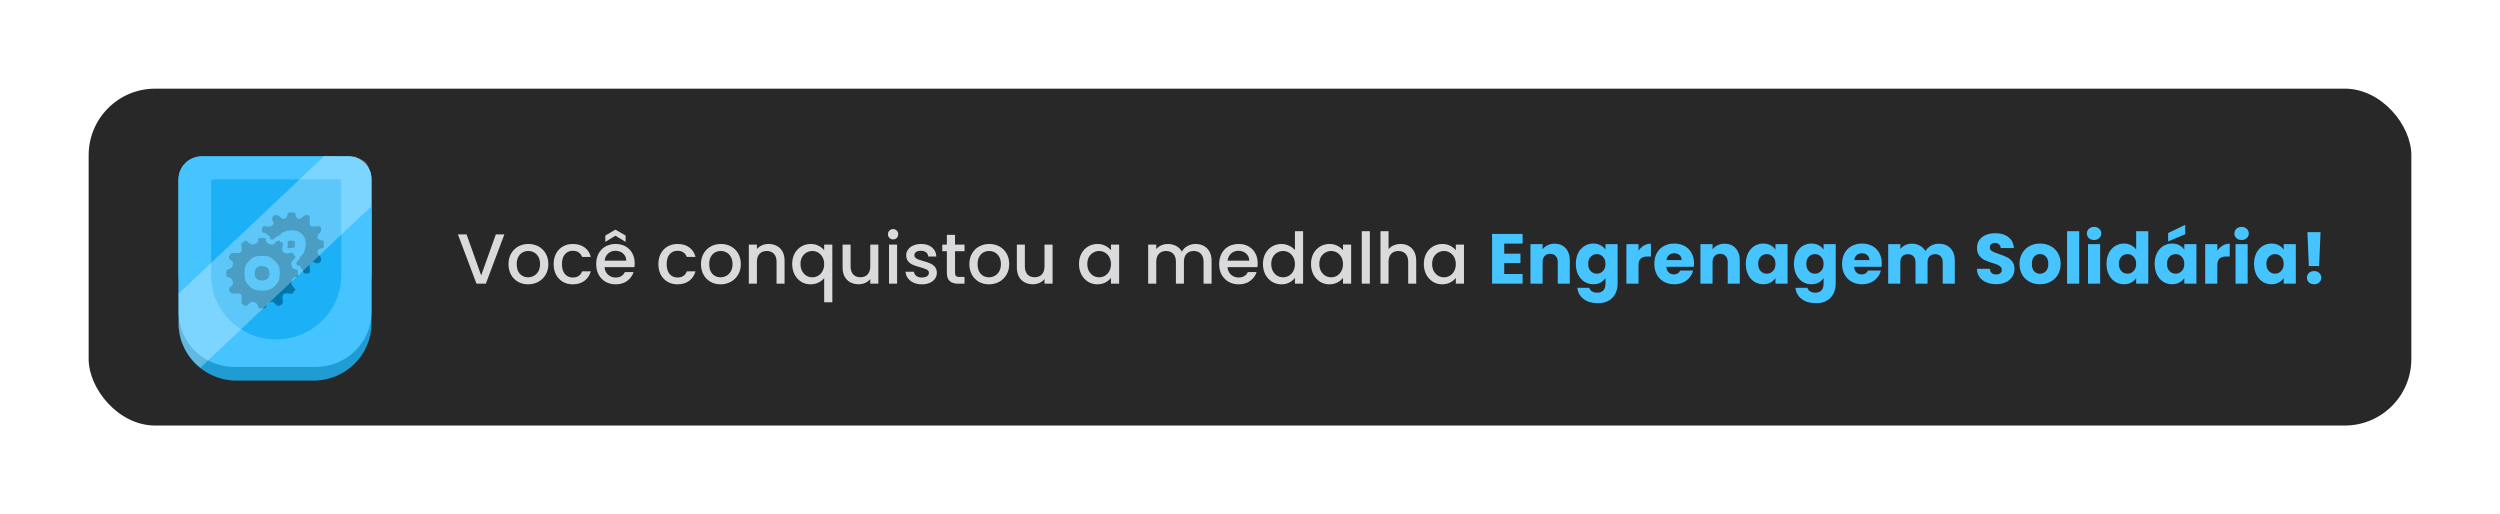 <svg width="564" height="116" viewBox="0 0 564 116" fill="none" xmlns="http://www.w3.org/2000/svg">
<g filter="url(#filter0_d_3036_8211)">
<rect x="20" y="15" width="524" height="76" rx="15" fill="#282828"/>
<path d="M40.291 35.452C40.291 32.601 42.638 30.291 45.534 30.291H78.563C81.458 30.291 83.806 32.601 83.806 35.452V67.968C83.806 75.094 77.938 80.871 70.699 80.871H53.398C46.159 80.871 40.291 75.094 40.291 67.968V35.452Z" fill="#1F9DD3"/>
<path d="M40.291 35.452C40.291 32.601 42.638 30.291 45.534 30.291H78.563C81.458 30.291 83.806 32.601 83.806 35.452V56.355C83.806 68.185 74.065 77.774 62.048 77.774C50.032 77.774 40.291 68.185 40.291 56.355V35.452Z" fill="#46C4FF"/>
<path d="M40.291 35.452C40.291 32.601 42.638 30.291 45.534 30.291H78.563C81.458 30.291 83.806 32.601 83.806 35.452V65.387C83.806 72.228 78.172 77.774 71.223 77.774H52.874C45.925 77.774 40.291 72.228 40.291 65.387V35.452Z" fill="#46C4FF"/>
<path d="M47.631 35.968C47.631 35.683 47.866 35.452 48.155 35.452H76.466C76.755 35.452 76.99 35.683 76.99 35.968V57.129C76.99 65.111 70.418 71.581 62.311 71.581C54.203 71.581 47.631 65.111 47.631 57.129V35.968Z" fill="#1CB0F6"/>
<path d="M64.806 43.583C64.63 44.446 63.851 44.637 63.228 43.966C62.254 42.931 60.871 43.851 61.611 45.04C61.806 45.328 61.787 45.481 61.475 45.807C61.183 46.133 60.969 46.171 60.19 46.075C59.294 45.96 59.255 45.979 59.118 46.459C58.963 47.13 59.138 47.533 59.625 47.533C59.839 47.533 60.014 47.609 60.014 47.705C60.014 47.801 60.19 47.955 60.404 48.012C60.618 48.069 60.852 48.338 60.91 48.606C61.047 49.163 61.553 49.201 62.021 48.683C62.196 48.472 62.468 48.3 62.624 48.3C62.78 48.3 63.033 48.127 63.189 47.916C63.773 47.092 65.897 46.689 67.143 47.149C67.825 47.418 68.507 48.089 68.779 48.76C69.247 49.987 68.838 52.077 68 52.652C67.786 52.806 67.611 53.055 67.611 53.208C67.611 53.362 67.435 53.63 67.221 53.803C66.695 54.263 66.734 54.761 67.299 54.896C67.572 54.953 67.844 55.183 67.903 55.394C67.961 55.605 68.117 55.778 68.214 55.778C68.312 55.778 68.39 55.95 68.39 56.161C68.39 56.641 68.799 56.813 69.48 56.66C69.967 56.526 69.987 56.487 69.87 55.605C69.772 54.838 69.811 54.627 70.143 54.34C70.474 54.033 70.629 54.014 70.922 54.206C72.129 54.934 73.064 53.573 72.012 52.614C71.331 52 71.525 51.233 72.402 51.061C73.025 50.946 73.064 50.907 73.064 50.121C73.064 49.335 73.025 49.297 72.402 49.182C71.525 49.009 71.35 48.3 72.012 47.667C72.499 47.226 72.597 46.67 72.305 46.21C72.168 46.018 71.895 45.979 71.233 46.056C70.045 46.229 69.714 45.903 69.889 44.733C69.967 44.081 69.928 43.813 69.734 43.678C69.266 43.391 68.701 43.487 68.253 43.966C67.611 44.618 66.89 44.446 66.715 43.583C66.598 42.969 66.559 42.931 65.76 42.931C64.962 42.931 64.923 42.969 64.806 43.583Z" fill="#0076AC"/>
<path d="M58.261 49.143C58.261 49.68 57.93 49.987 57.171 50.121C56.742 50.217 56.489 50.121 56.08 49.757C55.554 49.258 55.145 49.124 55.145 49.431C55.145 49.527 54.97 49.642 54.755 49.699C54.424 49.776 54.386 49.91 54.483 50.677C54.658 51.904 54.366 52.211 53.158 52.077C52.36 51.981 52.184 52.02 51.931 52.384C51.503 52.978 51.561 53.304 52.165 53.784C52.633 54.148 52.672 54.244 52.496 54.838C52.36 55.337 52.165 55.529 51.678 55.682C51.113 55.835 51.055 55.931 51.055 56.641C51.055 57.35 51.113 57.446 51.678 57.599C52.165 57.753 52.36 57.944 52.496 58.424C52.652 58.999 52.613 59.114 52.165 59.536C51.561 60.092 51.522 60.322 51.931 60.897C52.184 61.262 52.36 61.3 53.158 61.204C54.366 61.07 54.658 61.377 54.502 62.585C54.386 63.313 54.444 63.467 54.794 63.735C55.398 64.138 55.632 64.1 56.197 63.505C56.625 63.064 56.742 63.026 57.327 63.179C57.813 63.313 58.008 63.505 58.164 63.984C58.32 64.541 58.417 64.598 59.138 64.598C59.858 64.598 59.956 64.541 60.112 63.984C60.268 63.505 60.462 63.313 60.969 63.179C61.572 63.007 61.67 63.045 62.04 63.505C62.527 64.1 62.858 64.157 63.481 63.735C63.832 63.467 63.89 63.313 63.773 62.585C63.618 61.377 63.91 61.07 65.137 61.223C65.974 61.319 66.111 61.281 66.189 60.955C66.247 60.744 66.364 60.571 66.461 60.571C66.773 60.571 66.637 60.169 66.13 59.651C65.76 59.248 65.663 58.999 65.76 58.577C65.897 57.829 66.208 57.504 66.754 57.504C67.182 57.504 67.221 57.427 67.221 56.641C67.221 55.855 67.182 55.778 66.754 55.778C66.208 55.778 65.897 55.452 65.741 54.685C65.643 54.225 65.721 54.033 66.13 53.726C66.637 53.323 66.812 52.71 66.442 52.71C66.344 52.71 66.247 52.595 66.247 52.441C66.247 52 65.916 51.904 65.156 52.115C64.124 52.403 63.442 51.732 63.734 50.716C63.949 49.968 63.851 49.642 63.403 49.642C63.248 49.642 63.131 49.546 63.131 49.45C63.131 49.086 62.508 49.258 62.098 49.757C61.787 50.16 61.592 50.236 61.125 50.14C60.346 49.987 60.014 49.68 60.014 49.143C60.014 48.721 59.936 48.683 59.138 48.683C58.339 48.683 58.261 48.721 58.261 49.143ZM60.716 52.901C61.397 53.17 62.663 54.416 62.936 55.087C63.189 55.778 63.189 57.484 62.916 58.251C62.644 59.018 61.689 59.977 60.852 60.303C60.073 60.629 58.359 60.648 57.463 60.341C56.645 60.054 55.671 59.095 55.379 58.29C55.067 57.408 55.087 55.72 55.418 54.953C55.749 54.167 56.723 53.189 57.424 52.94C58.145 52.671 60.053 52.652 60.716 52.901Z" fill="#0076AC"/>
<path d="M57.93 55.375C57.327 55.874 57.307 57.331 57.872 57.887C58.437 58.443 59.917 58.424 60.423 57.83C60.949 57.197 60.91 55.95 60.346 55.433C59.761 54.896 58.534 54.877 57.93 55.375Z" fill="#0076AC"/>
<path d="M65.02 49.373C64.942 49.45 64.884 49.853 64.884 50.255V51.003L65.721 50.946C66.539 50.888 66.539 50.888 66.539 50.121C66.539 49.373 66.52 49.354 65.858 49.297C65.468 49.258 65.098 49.297 65.02 49.373Z" fill="#0076AC"/>
<path d="M73.186 30.171L80.136 30.291L80.66 30.548L81.184 30.806L81.709 31.065L82.495 31.581L83.019 32.355L83.702 34.161V41.606L64.444 59.783L45.186 77.96L44.085 76.997L43.107 75.914L42.251 74.709L41.518 73.386L40.906 71.941L40.539 70.496L40.295 68.932V67.305V61.228L73.186 30.171Z" fill="white" fill-opacity="0.29"/>
<path d="M113.784 47.88L109.608 59H107.496L103.304 47.88H105.256L108.552 57.128L111.864 47.88H113.784ZM119.133 59.144C118.301 59.144 117.549 58.957 116.877 58.584C116.205 58.2 115.677 57.667 115.293 56.984C114.909 56.291 114.717 55.491 114.717 54.584C114.717 53.688 114.915 52.893 115.309 52.2C115.704 51.507 116.243 50.973 116.925 50.6C117.608 50.227 118.371 50.04 119.213 50.04C120.056 50.04 120.819 50.227 121.501 50.6C122.184 50.973 122.723 51.507 123.117 52.2C123.512 52.893 123.709 53.688 123.709 54.584C123.709 55.48 123.507 56.275 123.101 56.968C122.696 57.661 122.141 58.2 121.437 58.584C120.744 58.957 119.976 59.144 119.133 59.144ZM119.133 57.56C119.603 57.56 120.04 57.448 120.445 57.224C120.861 57 121.197 56.664 121.453 56.216C121.709 55.768 121.837 55.224 121.837 54.584C121.837 53.944 121.715 53.405 121.469 52.968C121.224 52.52 120.899 52.184 120.493 51.96C120.088 51.736 119.651 51.624 119.181 51.624C118.712 51.624 118.275 51.736 117.869 51.96C117.475 52.184 117.16 52.52 116.925 52.968C116.691 53.405 116.573 53.944 116.573 54.584C116.573 55.533 116.813 56.269 117.293 56.792C117.784 57.304 118.397 57.56 119.133 57.56ZM124.905 54.584C124.905 53.677 125.086 52.883 125.449 52.2C125.822 51.507 126.334 50.973 126.985 50.6C127.635 50.227 128.382 50.04 129.225 50.04C130.291 50.04 131.171 50.296 131.865 50.808C132.569 51.309 133.043 52.029 133.289 52.968H131.321C131.161 52.531 130.905 52.189 130.553 51.944C130.201 51.699 129.758 51.576 129.225 51.576C128.478 51.576 127.881 51.843 127.433 52.376C126.995 52.899 126.777 53.635 126.777 54.584C126.777 55.533 126.995 56.275 127.433 56.808C127.881 57.341 128.478 57.608 129.225 57.608C130.281 57.608 130.979 57.144 131.321 56.216H133.289C133.033 57.112 132.553 57.827 131.849 58.36C131.145 58.883 130.27 59.144 129.225 59.144C128.382 59.144 127.635 58.957 126.985 58.584C126.334 58.2 125.822 57.667 125.449 56.984C125.086 56.291 124.905 55.491 124.905 54.584ZM143.186 54.376C143.186 54.707 143.165 55.005 143.122 55.272H136.386C136.44 55.976 136.701 56.541 137.17 56.968C137.64 57.395 138.216 57.608 138.898 57.608C139.88 57.608 140.573 57.197 140.978 56.376H142.946C142.68 57.187 142.194 57.853 141.49 58.376C140.797 58.888 139.933 59.144 138.898 59.144C138.056 59.144 137.298 58.957 136.626 58.584C135.965 58.2 135.442 57.667 135.058 56.984C134.685 56.291 134.498 55.491 134.498 54.584C134.498 53.677 134.68 52.883 135.042 52.2C135.416 51.507 135.933 50.973 136.594 50.6C137.266 50.227 138.034 50.04 138.898 50.04C139.73 50.04 140.472 50.221 141.122 50.584C141.773 50.947 142.28 51.459 142.642 52.12C143.005 52.771 143.186 53.523 143.186 54.376ZM141.282 53.8C141.272 53.128 141.032 52.589 140.562 52.184C140.093 51.779 139.512 51.576 138.818 51.576C138.189 51.576 137.65 51.779 137.202 52.184C136.754 52.579 136.488 53.117 136.402 53.8H141.282ZM138.85 48.184L136.562 49.56V48.136L138.85 46.808L141.138 48.136V49.56L138.85 48.184ZM148.53 54.584C148.53 53.677 148.711 52.883 149.074 52.2C149.447 51.507 149.959 50.973 150.61 50.6C151.26 50.227 152.007 50.04 152.85 50.04C153.916 50.04 154.796 50.296 155.49 50.808C156.194 51.309 156.668 52.029 156.914 52.968H154.946C154.786 52.531 154.53 52.189 154.178 51.944C153.826 51.699 153.383 51.576 152.85 51.576C152.103 51.576 151.506 51.843 151.058 52.376C150.62 52.899 150.402 53.635 150.402 54.584C150.402 55.533 150.62 56.275 151.058 56.808C151.506 57.341 152.103 57.608 152.85 57.608C153.906 57.608 154.604 57.144 154.946 56.216H156.914C156.658 57.112 156.178 57.827 155.474 58.36C154.77 58.883 153.895 59.144 152.85 59.144C152.007 59.144 151.26 58.957 150.61 58.584C149.959 58.2 149.447 57.667 149.074 56.984C148.711 56.291 148.53 55.491 148.53 54.584ZM162.555 59.144C161.723 59.144 160.971 58.957 160.299 58.584C159.627 58.2 159.099 57.667 158.715 56.984C158.331 56.291 158.139 55.491 158.139 54.584C158.139 53.688 158.337 52.893 158.731 52.2C159.126 51.507 159.665 50.973 160.347 50.6C161.03 50.227 161.793 50.04 162.635 50.04C163.478 50.04 164.241 50.227 164.923 50.6C165.606 50.973 166.145 51.507 166.539 52.2C166.934 52.893 167.131 53.688 167.131 54.584C167.131 55.48 166.929 56.275 166.523 56.968C166.118 57.661 165.563 58.2 164.859 58.584C164.166 58.957 163.398 59.144 162.555 59.144ZM162.555 57.56C163.025 57.56 163.462 57.448 163.867 57.224C164.283 57 164.619 56.664 164.875 56.216C165.131 55.768 165.259 55.224 165.259 54.584C165.259 53.944 165.137 53.405 164.891 52.968C164.646 52.52 164.321 52.184 163.915 51.96C163.51 51.736 163.073 51.624 162.603 51.624C162.134 51.624 161.697 51.736 161.291 51.96C160.897 52.184 160.582 52.52 160.347 52.968C160.113 53.405 159.995 53.944 159.995 54.584C159.995 55.533 160.235 56.269 160.715 56.792C161.206 57.304 161.819 57.56 162.555 57.56ZM173.382 50.04C174.076 50.04 174.694 50.184 175.238 50.472C175.793 50.76 176.225 51.187 176.534 51.752C176.844 52.317 176.998 53 176.998 53.8V59H175.19V54.072C175.19 53.283 174.993 52.68 174.598 52.264C174.204 51.837 173.665 51.624 172.982 51.624C172.3 51.624 171.756 51.837 171.35 52.264C170.956 52.68 170.758 53.283 170.758 54.072V59H168.934V50.184H170.758V51.192C171.057 50.829 171.436 50.547 171.894 50.344C172.364 50.141 172.86 50.04 173.382 50.04ZM178.717 54.552C178.717 53.667 178.898 52.883 179.261 52.2C179.634 51.517 180.136 50.989 180.765 50.616C181.405 50.232 182.114 50.04 182.893 50.04C183.576 50.04 184.178 50.179 184.701 50.456C185.234 50.733 185.645 51.069 185.933 51.464V50.184H187.773V63.192H185.933V57.72C185.645 58.115 185.229 58.451 184.685 58.728C184.141 59.005 183.522 59.144 182.829 59.144C182.072 59.144 181.378 58.952 180.749 58.568C180.13 58.173 179.634 57.629 179.261 56.936C178.898 56.232 178.717 55.437 178.717 54.552ZM185.933 54.584C185.933 53.976 185.805 53.448 185.549 53C185.304 52.552 184.978 52.211 184.573 51.976C184.168 51.741 183.73 51.624 183.261 51.624C182.792 51.624 182.354 51.741 181.949 51.976C181.544 52.2 181.213 52.536 180.957 52.984C180.712 53.421 180.589 53.944 180.589 54.552C180.589 55.16 180.712 55.693 180.957 56.152C181.213 56.611 181.544 56.963 181.949 57.208C182.365 57.443 182.802 57.56 183.261 57.56C183.73 57.56 184.168 57.443 184.573 57.208C184.978 56.973 185.304 56.632 185.549 56.184C185.805 55.725 185.933 55.192 185.933 54.584ZM198.153 50.184V59H196.329V57.96C196.041 58.323 195.662 58.611 195.193 58.824C194.734 59.027 194.243 59.128 193.721 59.128C193.027 59.128 192.403 58.984 191.849 58.696C191.305 58.408 190.873 57.981 190.553 57.416C190.243 56.851 190.089 56.168 190.089 55.368V50.184H191.897V55.096C191.897 55.885 192.094 56.493 192.489 56.92C192.883 57.336 193.422 57.544 194.105 57.544C194.787 57.544 195.326 57.336 195.721 56.92C196.126 56.493 196.329 55.885 196.329 55.096V50.184H198.153ZM201.487 49.016C201.157 49.016 200.879 48.904 200.655 48.68C200.431 48.456 200.319 48.179 200.319 47.848C200.319 47.517 200.431 47.24 200.655 47.016C200.879 46.792 201.157 46.68 201.487 46.68C201.807 46.68 202.079 46.792 202.303 47.016C202.527 47.24 202.639 47.517 202.639 47.848C202.639 48.179 202.527 48.456 202.303 48.68C202.079 48.904 201.807 49.016 201.487 49.016ZM202.383 50.184V59H200.559V50.184H202.383ZM207.978 59.144C207.285 59.144 206.661 59.021 206.106 58.776C205.562 58.52 205.13 58.179 204.81 57.752C204.49 57.315 204.319 56.829 204.298 56.296H206.186C206.218 56.669 206.394 56.984 206.714 57.24C207.045 57.485 207.455 57.608 207.946 57.608C208.458 57.608 208.853 57.512 209.13 57.32C209.418 57.117 209.562 56.861 209.562 56.552C209.562 56.221 209.402 55.976 209.082 55.816C208.773 55.656 208.277 55.48 207.594 55.288C206.933 55.107 206.394 54.931 205.978 54.76C205.562 54.589 205.199 54.328 204.89 53.976C204.591 53.624 204.442 53.16 204.442 52.584C204.442 52.115 204.581 51.688 204.858 51.304C205.135 50.909 205.53 50.6 206.042 50.376C206.565 50.152 207.162 50.04 207.834 50.04C208.837 50.04 209.642 50.296 210.25 50.808C210.869 51.309 211.199 51.997 211.242 52.872H209.418C209.386 52.477 209.226 52.163 208.938 51.928C208.65 51.693 208.261 51.576 207.77 51.576C207.29 51.576 206.922 51.667 206.666 51.848C206.41 52.029 206.282 52.269 206.282 52.568C206.282 52.803 206.367 53 206.538 53.16C206.709 53.32 206.917 53.448 207.162 53.544C207.407 53.629 207.77 53.741 208.25 53.88C208.89 54.051 209.413 54.227 209.818 54.408C210.234 54.579 210.591 54.835 210.89 55.176C211.189 55.517 211.343 55.971 211.354 56.536C211.354 57.037 211.215 57.485 210.938 57.88C210.661 58.275 210.266 58.584 209.754 58.808C209.253 59.032 208.661 59.144 207.978 59.144ZM215.453 51.672V56.552C215.453 56.883 215.528 57.123 215.677 57.272C215.837 57.411 216.104 57.48 216.477 57.48H217.597V59H216.157C215.336 59 214.706 58.808 214.269 58.424C213.832 58.04 213.613 57.416 213.613 56.552V51.672H212.573V50.184H213.613V47.992H215.453V50.184H217.597V51.672H215.453ZM223.102 59.144C222.27 59.144 221.518 58.957 220.846 58.584C220.174 58.2 219.646 57.667 219.262 56.984C218.878 56.291 218.686 55.491 218.686 54.584C218.686 53.688 218.883 52.893 219.278 52.2C219.673 51.507 220.211 50.973 220.894 50.6C221.577 50.227 222.339 50.04 223.182 50.04C224.025 50.04 224.787 50.227 225.47 50.6C226.153 50.973 226.691 51.507 227.086 52.2C227.481 52.893 227.678 53.688 227.678 54.584C227.678 55.48 227.475 56.275 227.07 56.968C226.665 57.661 226.11 58.2 225.406 58.584C224.713 58.957 223.945 59.144 223.102 59.144ZM223.102 57.56C223.571 57.56 224.009 57.448 224.414 57.224C224.83 57 225.166 56.664 225.422 56.216C225.678 55.768 225.806 55.224 225.806 54.584C225.806 53.944 225.683 53.405 225.438 52.968C225.193 52.52 224.867 52.184 224.462 51.96C224.057 51.736 223.619 51.624 223.15 51.624C222.681 51.624 222.243 51.736 221.838 51.96C221.443 52.184 221.129 52.52 220.894 52.968C220.659 53.405 220.542 53.944 220.542 54.584C220.542 55.533 220.782 56.269 221.262 56.792C221.753 57.304 222.366 57.56 223.102 57.56ZM237.465 50.184V59H235.641V57.96C235.353 58.323 234.975 58.611 234.505 58.824C234.047 59.027 233.556 59.128 233.033 59.128C232.34 59.128 231.716 58.984 231.161 58.696C230.617 58.408 230.185 57.981 229.865 57.416C229.556 56.851 229.401 56.168 229.401 55.368V50.184H231.209V55.096C231.209 55.885 231.407 56.493 231.801 56.92C232.196 57.336 232.735 57.544 233.417 57.544C234.1 57.544 234.639 57.336 235.033 56.92C235.439 56.493 235.641 55.885 235.641 55.096V50.184H237.465ZM243.42 54.552C243.42 53.667 243.601 52.883 243.964 52.2C244.337 51.517 244.839 50.989 245.468 50.616C246.108 50.232 246.812 50.04 247.58 50.04C248.273 50.04 248.876 50.179 249.388 50.456C249.911 50.723 250.327 51.059 250.636 51.464V50.184H252.476V59H250.636V57.688C250.327 58.104 249.905 58.451 249.372 58.728C248.839 59.005 248.231 59.144 247.548 59.144C246.791 59.144 246.097 58.952 245.468 58.568C244.839 58.173 244.337 57.629 243.964 56.936C243.601 56.232 243.42 55.437 243.42 54.552ZM250.636 54.584C250.636 53.976 250.508 53.448 250.252 53C250.007 52.552 249.681 52.211 249.276 51.976C248.871 51.741 248.433 51.624 247.964 51.624C247.495 51.624 247.057 51.741 246.652 51.976C246.247 52.2 245.916 52.536 245.66 52.984C245.415 53.421 245.292 53.944 245.292 54.552C245.292 55.16 245.415 55.693 245.66 56.152C245.916 56.611 246.247 56.963 246.652 57.208C247.068 57.443 247.505 57.56 247.964 57.56C248.433 57.56 248.871 57.443 249.276 57.208C249.681 56.973 250.007 56.632 250.252 56.184C250.508 55.725 250.636 55.192 250.636 54.584ZM269.7 50.04C270.393 50.04 271.012 50.184 271.556 50.472C272.111 50.76 272.543 51.187 272.852 51.752C273.172 52.317 273.332 53 273.332 53.8V59H271.524V54.072C271.524 53.283 271.327 52.68 270.932 52.264C270.537 51.837 269.999 51.624 269.316 51.624C268.633 51.624 268.089 51.837 267.684 52.264C267.289 52.68 267.092 53.283 267.092 54.072V59H265.284V54.072C265.284 53.283 265.087 52.68 264.692 52.264C264.297 51.837 263.759 51.624 263.076 51.624C262.393 51.624 261.849 51.837 261.444 52.264C261.049 52.68 260.852 53.283 260.852 54.072V59H259.028V50.184H260.852V51.192C261.151 50.829 261.529 50.547 261.988 50.344C262.447 50.141 262.937 50.04 263.46 50.04C264.164 50.04 264.793 50.189 265.348 50.488C265.903 50.787 266.329 51.219 266.628 51.784C266.895 51.251 267.311 50.829 267.876 50.52C268.441 50.2 269.049 50.04 269.7 50.04ZM283.733 54.376C283.733 54.707 283.712 55.005 283.669 55.272H276.933C276.986 55.976 277.248 56.541 277.717 56.968C278.186 57.395 278.762 57.608 279.445 57.608C280.426 57.608 281.12 57.197 281.525 56.376H283.493C283.226 57.187 282.741 57.853 282.037 58.376C281.344 58.888 280.48 59.144 279.445 59.144C278.602 59.144 277.845 58.957 277.173 58.584C276.512 58.2 275.989 57.667 275.605 56.984C275.232 56.291 275.045 55.491 275.045 54.584C275.045 53.677 275.226 52.883 275.589 52.2C275.962 51.507 276.48 50.973 277.141 50.6C277.813 50.227 278.581 50.04 279.445 50.04C280.277 50.04 281.018 50.221 281.669 50.584C282.32 50.947 282.826 51.459 283.189 52.12C283.552 52.771 283.733 53.523 283.733 54.376ZM281.829 53.8C281.818 53.128 281.578 52.589 281.109 52.184C280.64 51.779 280.058 51.576 279.365 51.576C278.736 51.576 278.197 51.779 277.749 52.184C277.301 52.579 277.034 53.117 276.949 53.8H281.829ZM284.92 54.552C284.92 53.667 285.101 52.883 285.464 52.2C285.837 51.517 286.339 50.989 286.968 50.616C287.608 50.232 288.317 50.04 289.096 50.04C289.672 50.04 290.237 50.168 290.792 50.424C291.357 50.669 291.805 51 292.136 51.416V47.16H293.976V59H292.136V57.672C291.837 58.099 291.421 58.451 290.888 58.728C290.365 59.005 289.763 59.144 289.08 59.144C288.312 59.144 287.608 58.952 286.968 58.568C286.339 58.173 285.837 57.629 285.464 56.936C285.101 56.232 284.92 55.437 284.92 54.552ZM292.136 54.584C292.136 53.976 292.008 53.448 291.752 53C291.507 52.552 291.181 52.211 290.776 51.976C290.371 51.741 289.933 51.624 289.464 51.624C288.995 51.624 288.557 51.741 288.152 51.976C287.747 52.2 287.416 52.536 287.16 52.984C286.915 53.421 286.792 53.944 286.792 54.552C286.792 55.16 286.915 55.693 287.16 56.152C287.416 56.611 287.747 56.963 288.152 57.208C288.568 57.443 289.005 57.56 289.464 57.56C289.933 57.56 290.371 57.443 290.776 57.208C291.181 56.973 291.507 56.632 291.752 56.184C292.008 55.725 292.136 55.192 292.136 54.584ZM295.764 54.552C295.764 53.667 295.945 52.883 296.308 52.2C296.681 51.517 297.183 50.989 297.812 50.616C298.452 50.232 299.156 50.04 299.924 50.04C300.617 50.04 301.22 50.179 301.732 50.456C302.255 50.723 302.671 51.059 302.98 51.464V50.184H304.82V59H302.98V57.688C302.671 58.104 302.249 58.451 301.716 58.728C301.183 59.005 300.575 59.144 299.892 59.144C299.135 59.144 298.441 58.952 297.812 58.568C297.183 58.173 296.681 57.629 296.308 56.936C295.945 56.232 295.764 55.437 295.764 54.552ZM302.98 54.584C302.98 53.976 302.852 53.448 302.596 53C302.351 52.552 302.025 52.211 301.62 51.976C301.215 51.741 300.777 51.624 300.308 51.624C299.839 51.624 299.401 51.741 298.996 51.976C298.591 52.2 298.26 52.536 298.004 52.984C297.759 53.421 297.636 53.944 297.636 54.552C297.636 55.16 297.759 55.693 298.004 56.152C298.26 56.611 298.591 56.963 298.996 57.208C299.412 57.443 299.849 57.56 300.308 57.56C300.777 57.56 301.215 57.443 301.62 57.208C302.025 56.973 302.351 56.632 302.596 56.184C302.852 55.725 302.98 55.192 302.98 54.584ZM309.04 47.16V59H307.216V47.16H309.04ZM315.994 50.04C316.666 50.04 317.264 50.184 317.786 50.472C318.32 50.76 318.736 51.187 319.034 51.752C319.344 52.317 319.498 53 319.498 53.8V59H317.69V54.072C317.69 53.283 317.493 52.68 317.098 52.264C316.704 51.837 316.165 51.624 315.482 51.624C314.8 51.624 314.256 51.837 313.85 52.264C313.456 52.68 313.258 53.283 313.258 54.072V59H311.434V47.16H313.258V51.208C313.568 50.835 313.957 50.547 314.426 50.344C314.906 50.141 315.429 50.04 315.994 50.04ZM321.217 54.552C321.217 53.667 321.398 52.883 321.761 52.2C322.134 51.517 322.636 50.989 323.265 50.616C323.905 50.232 324.609 50.04 325.377 50.04C326.07 50.04 326.673 50.179 327.185 50.456C327.708 50.723 328.124 51.059 328.433 51.464V50.184H330.273V59H328.433V57.688C328.124 58.104 327.702 58.451 327.169 58.728C326.636 59.005 326.028 59.144 325.345 59.144C324.588 59.144 323.894 58.952 323.265 58.568C322.636 58.173 322.134 57.629 321.761 56.936C321.398 56.232 321.217 55.437 321.217 54.552ZM328.433 54.584C328.433 53.976 328.305 53.448 328.049 53C327.804 52.552 327.478 52.211 327.073 51.976C326.668 51.741 326.23 51.624 325.761 51.624C325.292 51.624 324.854 51.741 324.449 51.976C324.044 52.2 323.713 52.536 323.457 52.984C323.212 53.421 323.089 53.944 323.089 54.552C323.089 55.16 323.212 55.693 323.457 56.152C323.713 56.611 324.044 56.963 324.449 57.208C324.865 57.443 325.302 57.56 325.761 57.56C326.23 57.56 326.668 57.443 327.073 57.208C327.478 56.973 327.804 56.632 328.049 56.184C328.305 55.725 328.433 55.192 328.433 54.584Z" fill="#DADADC"/>
<path d="M339.353 49.96V52.232H343.017V54.344H339.353V56.808H343.497V59H336.617V47.768H343.497V49.96H339.353ZM350.713 49.976C351.759 49.976 352.591 50.317 353.209 51C353.839 51.672 354.153 52.6 354.153 53.784V59H351.433V54.152C351.433 53.555 351.279 53.091 350.969 52.76C350.66 52.429 350.244 52.264 349.721 52.264C349.199 52.264 348.783 52.429 348.473 52.76C348.164 53.091 348.009 53.555 348.009 54.152V59H345.273V50.072H348.009V51.256C348.287 50.861 348.66 50.552 349.129 50.328C349.599 50.093 350.127 49.976 350.713 49.976ZM359.447 49.944C360.076 49.944 360.625 50.072 361.095 50.328C361.575 50.584 361.943 50.92 362.199 51.336V50.072H364.935V58.984C364.935 59.805 364.769 60.547 364.439 61.208C364.119 61.88 363.623 62.413 362.951 62.808C362.289 63.203 361.463 63.4 360.471 63.4C359.148 63.4 358.076 63.085 357.255 62.456C356.433 61.837 355.964 60.995 355.847 59.928H358.551C358.636 60.269 358.839 60.536 359.159 60.728C359.479 60.931 359.873 61.032 360.343 61.032C360.908 61.032 361.356 60.867 361.687 60.536C362.028 60.216 362.199 59.699 362.199 58.984V57.72C361.932 58.136 361.564 58.477 361.095 58.744C360.625 59 360.076 59.128 359.447 59.128C358.711 59.128 358.044 58.941 357.447 58.568C356.849 58.184 356.375 57.645 356.023 56.952C355.681 56.248 355.511 55.437 355.511 54.52C355.511 53.603 355.681 52.797 356.023 52.104C356.375 51.411 356.849 50.877 357.447 50.504C358.044 50.131 358.711 49.944 359.447 49.944ZM362.199 54.536C362.199 53.853 362.007 53.315 361.623 52.92C361.249 52.525 360.791 52.328 360.247 52.328C359.703 52.328 359.239 52.525 358.855 52.92C358.481 53.304 358.295 53.837 358.295 54.52C358.295 55.203 358.481 55.747 358.855 56.152C359.239 56.547 359.703 56.744 360.247 56.744C360.791 56.744 361.249 56.547 361.623 56.152C362.007 55.757 362.199 55.219 362.199 54.536ZM369.65 51.56C369.97 51.069 370.37 50.685 370.85 50.408C371.33 50.12 371.863 49.976 372.45 49.976V52.872H371.698C371.015 52.872 370.503 53.021 370.162 53.32C369.821 53.608 369.65 54.12 369.65 54.856V59H366.914V50.072H369.65V51.56ZM382.174 54.392C382.174 54.648 382.158 54.915 382.126 55.192H375.934C375.976 55.747 376.152 56.173 376.462 56.472C376.782 56.76 377.171 56.904 377.63 56.904C378.312 56.904 378.787 56.616 379.054 56.04H381.966C381.816 56.627 381.544 57.155 381.15 57.624C380.766 58.093 380.28 58.461 379.694 58.728C379.107 58.995 378.451 59.128 377.726 59.128C376.851 59.128 376.072 58.941 375.39 58.568C374.707 58.195 374.174 57.661 373.79 56.968C373.406 56.275 373.214 55.464 373.214 54.536C373.214 53.608 373.4 52.797 373.774 52.104C374.158 51.411 374.691 50.877 375.374 50.504C376.056 50.131 376.84 49.944 377.726 49.944C378.59 49.944 379.358 50.125 380.03 50.488C380.702 50.851 381.224 51.368 381.598 52.04C381.982 52.712 382.174 53.496 382.174 54.392ZM379.374 53.672C379.374 53.203 379.214 52.829 378.894 52.552C378.574 52.275 378.174 52.136 377.694 52.136C377.235 52.136 376.846 52.269 376.526 52.536C376.216 52.803 376.024 53.181 375.95 53.672H379.374ZM389.057 49.976C390.102 49.976 390.934 50.317 391.553 51C392.182 51.672 392.497 52.6 392.497 53.784V59H389.777V54.152C389.777 53.555 389.622 53.091 389.313 52.76C389.004 52.429 388.588 52.264 388.065 52.264C387.542 52.264 387.126 52.429 386.817 52.76C386.508 53.091 386.353 53.555 386.353 54.152V59H383.617V50.072H386.353V51.256C386.63 50.861 387.004 50.552 387.473 50.328C387.942 50.093 388.47 49.976 389.057 49.976ZM393.854 54.52C393.854 53.603 394.025 52.797 394.366 52.104C394.718 51.411 395.193 50.877 395.79 50.504C396.388 50.131 397.054 49.944 397.79 49.944C398.42 49.944 398.969 50.072 399.438 50.328C399.918 50.584 400.286 50.92 400.542 51.336V50.072H403.278V59H400.542V57.736C400.276 58.152 399.902 58.488 399.422 58.744C398.953 59 398.404 59.128 397.774 59.128C397.049 59.128 396.388 58.941 395.79 58.568C395.193 58.184 394.718 57.645 394.366 56.952C394.025 56.248 393.854 55.437 393.854 54.52ZM400.542 54.536C400.542 53.853 400.35 53.315 399.966 52.92C399.593 52.525 399.134 52.328 398.59 52.328C398.046 52.328 397.582 52.525 397.198 52.92C396.825 53.304 396.638 53.837 396.638 54.52C396.638 55.203 396.825 55.747 397.198 56.152C397.582 56.547 398.046 56.744 398.59 56.744C399.134 56.744 399.593 56.547 399.966 56.152C400.35 55.757 400.542 55.219 400.542 54.536ZM408.65 49.944C409.279 49.944 409.828 50.072 410.298 50.328C410.778 50.584 411.146 50.92 411.402 51.336V50.072H414.138V58.984C414.138 59.805 413.972 60.547 413.642 61.208C413.322 61.88 412.826 62.413 412.154 62.808C411.492 63.203 410.666 63.4 409.674 63.4C408.351 63.4 407.279 63.085 406.458 62.456C405.636 61.837 405.167 60.995 405.05 59.928H407.754C407.839 60.269 408.042 60.536 408.362 60.728C408.682 60.931 409.076 61.032 409.546 61.032C410.111 61.032 410.559 60.867 410.89 60.536C411.231 60.216 411.402 59.699 411.402 58.984V57.72C411.135 58.136 410.767 58.477 410.298 58.744C409.828 59 409.279 59.128 408.65 59.128C407.914 59.128 407.247 58.941 406.65 58.568C406.052 58.184 405.578 57.645 405.226 56.952C404.884 56.248 404.714 55.437 404.714 54.52C404.714 53.603 404.884 52.797 405.226 52.104C405.578 51.411 406.052 50.877 406.65 50.504C407.247 50.131 407.914 49.944 408.65 49.944ZM411.402 54.536C411.402 53.853 411.21 53.315 410.826 52.92C410.452 52.525 409.994 52.328 409.45 52.328C408.906 52.328 408.442 52.525 408.058 52.92C407.684 53.304 407.498 53.837 407.498 54.52C407.498 55.203 407.684 55.747 408.058 56.152C408.442 56.547 408.906 56.744 409.45 56.744C409.994 56.744 410.452 56.547 410.826 56.152C411.21 55.757 411.402 55.219 411.402 54.536ZM424.533 54.392C424.533 54.648 424.517 54.915 424.485 55.192H418.293C418.336 55.747 418.512 56.173 418.821 56.472C419.141 56.76 419.53 56.904 419.989 56.904C420.672 56.904 421.146 56.616 421.413 56.04H424.325C424.176 56.627 423.904 57.155 423.509 57.624C423.125 58.093 422.64 58.461 422.053 58.728C421.466 58.995 420.81 59.128 420.085 59.128C419.21 59.128 418.432 58.941 417.749 58.568C417.066 58.195 416.533 57.661 416.149 56.968C415.765 56.275 415.573 55.464 415.573 54.536C415.573 53.608 415.76 52.797 416.133 52.104C416.517 51.411 417.05 50.877 417.733 50.504C418.416 50.131 419.2 49.944 420.085 49.944C420.949 49.944 421.717 50.125 422.389 50.488C423.061 50.851 423.584 51.368 423.957 52.04C424.341 52.712 424.533 53.496 424.533 54.392ZM421.733 53.672C421.733 53.203 421.573 52.829 421.253 52.552C420.933 52.275 420.533 52.136 420.053 52.136C419.594 52.136 419.205 52.269 418.885 52.536C418.576 52.803 418.384 53.181 418.309 53.672H421.733ZM437.368 49.976C438.478 49.976 439.358 50.312 440.008 50.984C440.67 51.656 441 52.589 441 53.784V59H438.28V54.152C438.28 53.576 438.126 53.133 437.816 52.824C437.518 52.504 437.102 52.344 436.568 52.344C436.035 52.344 435.614 52.504 435.304 52.824C435.006 53.133 434.856 53.576 434.856 54.152V59H432.136V54.152C432.136 53.576 431.982 53.133 431.672 52.824C431.374 52.504 430.958 52.344 430.424 52.344C429.891 52.344 429.47 52.504 429.16 52.824C428.862 53.133 428.712 53.576 428.712 54.152V59H425.976V50.072H428.712V51.192C428.99 50.819 429.352 50.525 429.8 50.312C430.248 50.088 430.755 49.976 431.32 49.976C431.992 49.976 432.59 50.12 433.112 50.408C433.646 50.696 434.062 51.107 434.36 51.64C434.67 51.149 435.091 50.749 435.624 50.44C436.158 50.131 436.739 49.976 437.368 49.976ZM450.369 59.112C449.547 59.112 448.811 58.979 448.161 58.712C447.51 58.445 446.987 58.051 446.593 57.528C446.209 57.005 446.006 56.376 445.985 55.64H448.897C448.939 56.056 449.083 56.376 449.329 56.6C449.574 56.813 449.894 56.92 450.289 56.92C450.694 56.92 451.014 56.829 451.249 56.648C451.483 56.456 451.601 56.195 451.601 55.864C451.601 55.587 451.505 55.357 451.313 55.176C451.131 54.995 450.902 54.845 450.625 54.728C450.358 54.611 449.974 54.477 449.473 54.328C448.747 54.104 448.155 53.88 447.697 53.656C447.238 53.432 446.843 53.101 446.513 52.664C446.182 52.227 446.017 51.656 446.017 50.952C446.017 49.907 446.395 49.091 447.153 48.504C447.91 47.907 448.897 47.608 450.113 47.608C451.35 47.608 452.347 47.907 453.105 48.504C453.862 49.091 454.267 49.912 454.321 50.968H451.361C451.339 50.605 451.206 50.323 450.961 50.12C450.715 49.907 450.401 49.8 450.016 49.8C449.686 49.8 449.419 49.891 449.217 50.072C449.014 50.243 448.913 50.493 448.913 50.824C448.913 51.187 449.083 51.469 449.424 51.672C449.766 51.875 450.299 52.093 451.025 52.328C451.75 52.573 452.337 52.808 452.785 53.032C453.243 53.256 453.638 53.581 453.969 54.008C454.299 54.435 454.465 54.984 454.465 55.656C454.465 56.296 454.299 56.877 453.969 57.4C453.649 57.923 453.179 58.339 452.561 58.648C451.942 58.957 451.211 59.112 450.369 59.112ZM460.212 59.128C459.338 59.128 458.548 58.941 457.844 58.568C457.151 58.195 456.602 57.661 456.196 56.968C455.802 56.275 455.604 55.464 455.604 54.536C455.604 53.619 455.807 52.813 456.212 52.12C456.618 51.416 457.172 50.877 457.876 50.504C458.58 50.131 459.37 49.944 460.244 49.944C461.119 49.944 461.908 50.131 462.612 50.504C463.316 50.877 463.871 51.416 464.276 52.12C464.682 52.813 464.884 53.619 464.884 54.536C464.884 55.453 464.676 56.264 464.26 56.968C463.855 57.661 463.295 58.195 462.58 58.568C461.876 58.941 461.087 59.128 460.212 59.128ZM460.212 56.76C460.735 56.76 461.178 56.568 461.54 56.184C461.914 55.8 462.1 55.251 462.1 54.536C462.1 53.821 461.919 53.272 461.556 52.888C461.204 52.504 460.767 52.312 460.244 52.312C459.711 52.312 459.268 52.504 458.916 52.888C458.564 53.261 458.388 53.811 458.388 54.536C458.388 55.251 458.559 55.8 458.9 56.184C459.252 56.568 459.69 56.76 460.212 56.76ZM469.072 47.16V59H466.336V47.16H469.072ZM472.431 49.144C471.951 49.144 471.556 49.005 471.247 48.728C470.948 48.44 470.799 48.088 470.799 47.672C470.799 47.245 470.948 46.893 471.247 46.616C471.556 46.328 471.951 46.184 472.431 46.184C472.9 46.184 473.284 46.328 473.583 46.616C473.892 46.893 474.047 47.245 474.047 47.672C474.047 48.088 473.892 48.44 473.583 48.728C473.284 49.005 472.9 49.144 472.431 49.144ZM473.791 50.072V59H471.055V50.072H473.791ZM475.229 54.52C475.229 53.603 475.4 52.797 475.741 52.104C476.093 51.411 476.568 50.877 477.165 50.504C477.763 50.131 478.429 49.944 479.165 49.944C479.752 49.944 480.285 50.067 480.765 50.312C481.256 50.557 481.64 50.888 481.917 51.304V47.16H484.653V59H481.917V57.72C481.661 58.147 481.293 58.488 480.813 58.744C480.344 59 479.795 59.128 479.165 59.128C478.429 59.128 477.763 58.941 477.165 58.568C476.568 58.184 476.093 57.645 475.741 56.952C475.4 56.248 475.229 55.437 475.229 54.52ZM481.917 54.536C481.917 53.853 481.725 53.315 481.341 52.92C480.968 52.525 480.509 52.328 479.965 52.328C479.421 52.328 478.957 52.525 478.573 52.92C478.2 53.304 478.013 53.837 478.013 54.52C478.013 55.203 478.2 55.747 478.573 56.152C478.957 56.547 479.421 56.744 479.965 56.744C480.509 56.744 480.968 56.547 481.341 56.152C481.725 55.757 481.917 55.219 481.917 54.536ZM486.089 54.52C486.089 53.603 486.259 52.797 486.601 52.104C486.953 51.411 487.427 50.877 488.025 50.504C488.622 50.131 489.289 49.944 490.025 49.944C490.654 49.944 491.203 50.072 491.673 50.328C492.153 50.584 492.521 50.92 492.777 51.336V50.072H495.513V59H492.777V57.736C492.51 58.152 492.137 58.488 491.657 58.744C491.187 59 490.638 59.128 490.009 59.128C489.283 59.128 488.622 58.941 488.025 58.568C487.427 58.184 486.953 57.645 486.601 56.952C486.259 56.248 486.089 55.437 486.089 54.52ZM492.777 54.536C492.777 53.853 492.585 53.315 492.201 52.92C491.827 52.525 491.369 52.328 490.825 52.328C490.281 52.328 489.817 52.525 489.433 52.92C489.059 53.304 488.873 53.837 488.873 54.52C488.873 55.203 489.059 55.747 489.433 56.152C489.817 56.547 490.281 56.744 490.825 56.744C491.369 56.744 491.827 56.547 492.201 56.152C492.585 55.757 492.777 55.219 492.777 54.536ZM492.985 47.848L489.129 49.464V47.576L492.985 45.72V47.848ZM500.228 51.56C500.548 51.069 500.948 50.685 501.428 50.408C501.908 50.12 502.441 49.976 503.028 49.976V52.872H502.276C501.593 52.872 501.081 53.021 500.74 53.32C500.399 53.608 500.228 54.12 500.228 54.856V59H497.492V50.072H500.228V51.56ZM505.712 49.144C505.232 49.144 504.837 49.005 504.528 48.728C504.229 48.44 504.08 48.088 504.08 47.672C504.08 47.245 504.229 46.893 504.528 46.616C504.837 46.328 505.232 46.184 505.712 46.184C506.181 46.184 506.565 46.328 506.864 46.616C507.173 46.893 507.328 47.245 507.328 47.672C507.328 48.088 507.173 48.44 506.864 48.728C506.565 49.005 506.181 49.144 505.712 49.144ZM507.072 50.072V59H504.336V50.072H507.072ZM508.511 54.52C508.511 53.603 508.681 52.797 509.023 52.104C509.375 51.411 509.849 50.877 510.447 50.504C511.044 50.131 511.711 49.944 512.447 49.944C513.076 49.944 513.625 50.072 514.095 50.328C514.575 50.584 514.943 50.92 515.199 51.336V50.072H517.935V59H515.199V57.736C514.932 58.152 514.559 58.488 514.079 58.744C513.609 59 513.06 59.128 512.431 59.128C511.705 59.128 511.044 58.941 510.447 58.568C509.849 58.184 509.375 57.645 509.023 56.952C508.681 56.248 508.511 55.437 508.511 54.52ZM515.199 54.536C515.199 53.853 515.007 53.315 514.623 52.92C514.249 52.525 513.791 52.328 513.247 52.328C512.703 52.328 512.239 52.525 511.855 52.92C511.481 53.304 511.295 53.837 511.295 54.52C511.295 55.203 511.481 55.747 511.855 56.152C512.239 56.547 512.703 56.744 513.247 56.744C513.791 56.744 514.249 56.547 514.623 56.152C515.007 55.757 515.199 55.219 515.199 54.536ZM523.514 47.368L523.194 55.032H520.874L520.554 47.368H523.514ZM522.074 59.128C521.594 59.128 521.199 58.989 520.89 58.712C520.591 58.424 520.442 58.072 520.442 57.656C520.442 57.229 520.591 56.872 520.89 56.584C521.199 56.296 521.594 56.152 522.074 56.152C522.543 56.152 522.927 56.296 523.226 56.584C523.535 56.872 523.69 57.229 523.69 57.656C523.69 58.072 523.535 58.424 523.226 58.712C522.927 58.989 522.543 59.128 522.074 59.128Z" fill="#46C4FF"/>
</g>
<defs>
<filter id="filter0_d_3036_8211" x="0" y="0" width="564" height="116" filterUnits="userSpaceOnUse" color-interpolation-filters="sRGB">
<feFlood flood-opacity="0" result="BackgroundImageFix"/>
<feColorMatrix in="SourceAlpha" type="matrix" values="0 0 0 0 0 0 0 0 0 0 0 0 0 0 0 0 0 0 127 0" result="hardAlpha"/>
<feOffset dy="5"/>
<feGaussianBlur stdDeviation="10"/>
<feComposite in2="hardAlpha" operator="out"/>
<feColorMatrix type="matrix" values="0 0 0 0 0.165 0 0 0 0 0.333 0 0 0 0 0.761 0 0 0 0.15 0"/>
<feBlend mode="normal" in2="BackgroundImageFix" result="effect1_dropShadow_3036_8211"/>
<feBlend mode="normal" in="SourceGraphic" in2="effect1_dropShadow_3036_8211" result="shape"/>
</filter>
</defs>
</svg>
